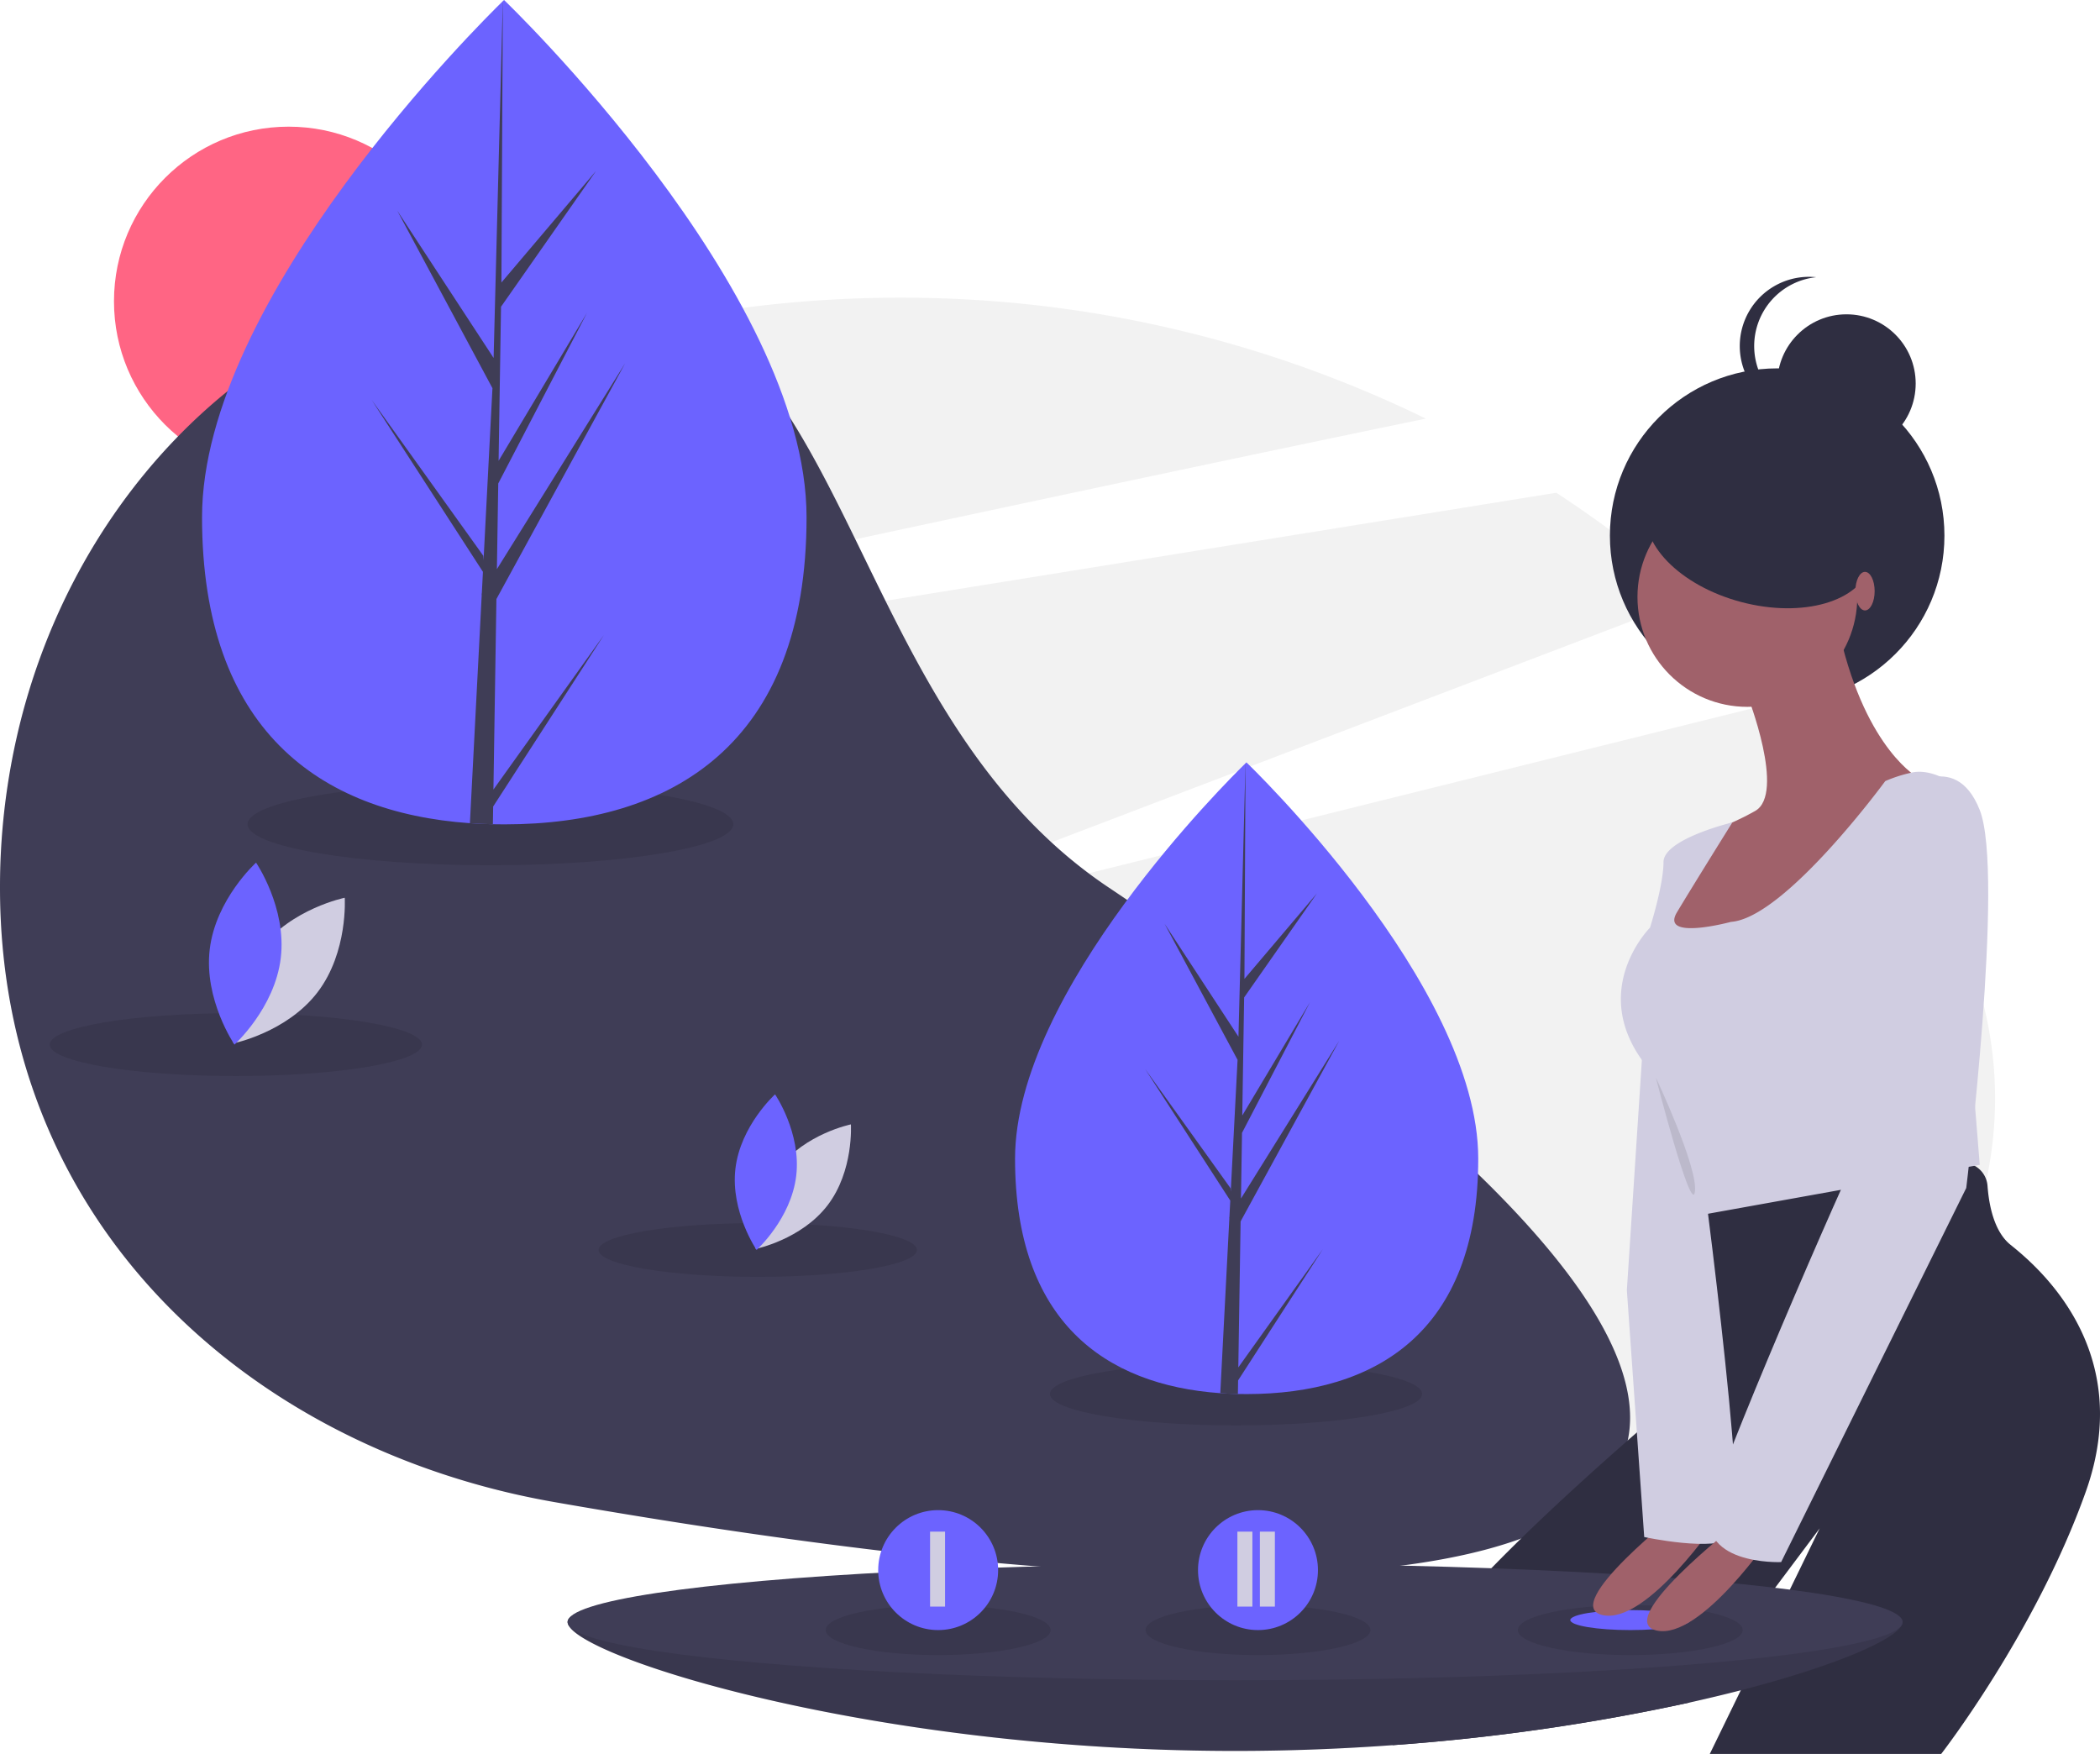 <svg xmlns="http://www.w3.org/2000/svg" id="f8d7d8f4-b875-4767-a598-99b9608f6632" data-name="Layer 1" width="840.477" height="701.95" viewBox="0 0 840.477 701.95" xmlns:xlink="http://www.w3.org/1999/xlink"><title>dream_world</title><path d="M819.412,697.401H387.645C273.213,672.059,179.761,584.775,179.761,454.247a271.808,271.808,0,0,1,6.367-58.714l348.024-56.059L802.63,296.231a480.156,480.156,0,0,1,54.919,41.861L600.564,436.121,479.332,482.368l136.145-33.839L898.054,378.298a481.989,481.989,0,0,1,46.655,61.394L859.255,503.582,955.803,457.884q.613,1.057,1.22,2.117C1017.599,565.707,941.244,697.401,819.412,697.401Z" transform="translate(-179.761 -99.025)" fill="#f2f2f2"></path><path d="M750.416,266.562c-65.355,13.499-145.707,30.56-228.323,48.294-119.451,25.649-243.628,52.722-334.034,72.513q2.996-11.722,6.974-22.961A479.131,479.131,0,0,1,458.668,225.033h.008a483.295,483.295,0,0,1,81.409-6.874A478.257,478.257,0,0,1,750.416,266.562Z" transform="translate(-179.761 -99.025)" fill="#f2f2f2"></path><circle cx="115.509" cy="120.582" r="69.89" fill="#ff6584"></circle><path d="M818.592,697.401c-43.01,41.204-187.119,42.952-416.941,2.771q-7.053-1.236-14.006-2.771C273.213,672.059,179.761,584.775,179.761,454.247a271.808,271.808,0,0,1,6.367-58.714q.899-4.107,1.931-8.164,2.996-11.722,6.974-22.961C227.407,273.02,307.709,208.322,401.651,208.322c23.336,0,41.737,6.184,57.016,16.711h.008c27.855,19.191,45.332,52.83,63.416,89.823,3.953,8.081,7.931,16.328,12.059,24.617,17.019,34.18,36.468,69.1,66.412,96.647a188.837,188.837,0,0,0,14.914,12.409q3.92,2.946,8.064,5.717C802.314,573.864,862.043,655.764,818.592,697.401Z" transform="translate(-179.761 -99.025)" fill="#3f3d56"></path><ellipse cx="494.7" cy="557.879" rx="74.485" ry="12.574" opacity="0.1"></ellipse><ellipse cx="94.395" cy="418.064" rx="74.485" ry="12.574" opacity="0.1"></ellipse><path d="M284.083,478.746c-12.302,16.089-10.895,37.832-10.895,37.832s21.352-4.341,33.653-20.43,10.895-37.832,10.895-37.832S296.385,462.658,284.083,478.746Z" transform="translate(-179.761 -99.025)" fill="#d0cde1"></path><path d="M292.145,482.36c-2.387,20.112-18.547,34.727-18.547,34.727s-12.289-17.992-9.902-38.104,18.547-34.727,18.547-34.727S294.532,462.248,292.145,482.36Z" transform="translate(-179.761 -99.025)" fill="#6c63ff"></path><ellipse cx="303.286" cy="500.252" rx="63.696" ry="10.752" opacity="0.1"></ellipse><path d="M491.536,566.488c-10.52,13.758-9.317,32.352-9.317,32.352s18.259-3.713,28.779-17.471,9.317-32.352,9.317-32.352S502.056,552.73,491.536,566.488Z" transform="translate(-179.761 -99.025)" fill="#d0cde1"></path><path d="M498.43,569.578c-2.041,17.198-15.861,29.697-15.861,29.697s-10.509-15.386-8.468-32.584,15.861-29.697,15.861-29.697S500.472,552.38,498.43,569.578Z" transform="translate(-179.761 -99.025)" fill="#6c63ff"></path><path d="M771.394,562.717c.034,69.811-41.456,94.204-92.647,94.229q-1.784.001-3.55-.038-3.559-.075-7.043-.321c-46.203-3.249-82.114-28.855-82.145-93.78-.033-67.189,85.798-152.021,92.235-158.294.006,0,.006,0,.011-.006.245-.239.37-.359.37-.359S771.36,492.912,771.394,562.717Z" transform="translate(-179.761 -99.025)" fill="#6c63ff"></path><path d="M675.368,646.269l33.878-47.384L675.285,651.469l-.088,5.439q-3.559-.075-7.043-.321l3.619-69.842-.029-.54.062-.102.344-6.6L638.052,526.821l34.198,47.738.086,1.399,2.734-52.768L645.875,468.748l29.549,45.169,2.82-109.403.011-.364 0.0.358-.436,86.276,29.015-34.217L677.697,498.214l-.745,47.249,27.098-45.355-27.203,52.302-.414,26.273,39.327-63.134-39.476,72.3Z" transform="translate(-179.761 -99.025)" fill="#3f3d56"></path><ellipse cx="196.299" cy="329.867" rx="97.209" ry="16.41" opacity="0.1"></ellipse><path d="M502.566,305.97c.044,91.11-54.104,122.944-120.913,122.976q-2.328.001-4.633-.05-4.644-.098-9.192-.419c-60.299-4.24-107.166-37.659-107.207-122.39-.043-87.687,111.974-198.401,120.375-206.587.007,0,.007,0,.015-.007.319-.312.482-.468.482-.468S502.522,214.867,502.566,305.97Z" transform="translate(-179.761 -99.025)" fill="#6c63ff"></path><path d="M377.244,415.012l44.214-61.84-44.322,68.627-.115,7.098q-4.644-.098-9.192-.419l4.722-91.149-.037-.705.082-.134.449-8.613L328.543,259.122,373.174,321.424l.112,1.826,3.568-68.867L338.752,183.332l38.563,58.949L380.996,99.5l.015-.475 0.0.468-.569,112.598L418.309,167.434l-38.026,54.353-.972,61.664,35.365-59.193-35.502,68.259-.54,34.288,51.325-82.396L378.439,338.766Z" transform="translate(-179.761 -99.025)" fill="#3f3d56"></path><circle cx="711.271" cy="214.369" r="66.944" fill="#2f2e41"></circle><path d="M1014.55,696.015c-20.06,56.34-57.88,104.96-57.88,104.96h-92.61l12.42-25.49,6.22-12.76,8.99-18.45,4.42-9.07,11.94-24.52-17.83,23.78-7.7,10.26-14.6,19.48-12.18,16.24a836.978,836.978,0,0,1-118.62,17.01c-.15-4.7.6-13.94,6.57-26.79a117.013,117.013,0,0,1,11.37-19.12,174.533,174.533,0,0,1,13.3-16.17c2.64-2.86,5.42-5.78,8.29-8.73,37.36-38.41,91.27-82.33,91.27-82.33l-15.43-60.97,111.06-18.86a10.017,10.017,0,0,1,11.67,9.13c.6,8.05,2.72,18.4,9.24,23.62C996.03,606.495,1034.62,639.685,1014.55,696.015Z" transform="translate(-179.761 -99.025)" fill="#2f2e41"></path><path d="M941.22,748.165a2.079,2.079,0,0,1-.09.6c-1.56,5.95-25.65,16.64-64.65,26.72-6.51,1.67-13.44,3.33-20.74,4.96a836.978,836.978,0,0,1-118.62,17.01c-20.22,1.47-41.33,2.31-63.05,2.31-145.31,0-263.52-37.57-267.05-51a2.077,2.077,0,0,1-.09-.6,1.638,1.638,0,0,1,.04-.38.867.867,0,0,1,.06-.23c3.87-11.67,121.94,5.61,267.04,5.61,28.23,0,55.45-.65,80.99-1.62,50.73-1.93,94.9-5.09,127.46-6.82,3.17-.16,6.23-.32,9.17-.45,29.87-1.41,47.96-1.17,49.43,3.28a.867.867,0,0,1,.06.23A1.638,1.638,0,0,1,941.22,748.165Z" transform="translate(-179.761 -99.025)" fill="#3f3d56"></path><path d="M941.22,748.165a2.079,2.079,0,0,1-.09.6c-1.56,5.95-25.65,16.64-64.65,26.72-6.51,1.67-13.44,3.33-20.74,4.96a836.978,836.978,0,0,1-118.62,17.01c-20.22,1.47-41.33,2.31-63.05,2.31-145.31,0-263.52-37.57-267.05-51a2.077,2.077,0,0,1-.09-.6,1.638,1.638,0,0,1,.04-.38.867.867,0,0,1,.06-.23c3.87-11.67,121.94,5.61,267.04,5.61,28.23,0,55.45-.65,80.99-1.62,50.73-1.93,94.9-5.09,127.46-6.82,3.17-.16,6.23-.32,9.17-.45,29.87-1.41,47.96-1.17,49.43,3.28a.867.867,0,0,1,.06.23A1.638,1.638,0,0,1,941.22,748.165Z" transform="translate(-179.761 -99.025)" opacity="0.1"></path><ellipse cx="494.314" cy="649.142" rx="267.147" ry="23.303" fill="#3f3d56"></ellipse><ellipse cx="652.479" cy="652.37" rx="45" ry="10" opacity="0.1"></ellipse><ellipse cx="652.479" cy="648.37" rx="24" ry="4" fill="#6c63ff"></ellipse><path d="M852.91,703.102s-49.43,38.45-31.68,42.309,46.305-38.588,46.305-38.588Z" transform="translate(-179.761 -99.025)" fill="#a0616a"></path><circle cx="699.35" cy="238.9" r="43.99" fill="#a0616a"></circle><path d="M879.111,377.284s15.435,39.359,3.087,46.305-18.522,7.718-18.522,7.718L850.556,453.688l-7.718,23.153,61.74,2.315,43.218-68.686S926.96,399.665,916.155,353.36Z" transform="translate(-179.761 -99.025)" fill="#a0616a"></path><path d="M959.76,411.627s-7.85-5.158-15.116-3.351a56.17,56.17,0,0,0-10.352,3.351s-40.131,54.795-61.74,56.338c0,0-28.555,7.718-21.609-3.859s22.165-35.942,22.165-35.942-27.567,6.615-27.567,15.876-5.402,26.24-5.402,26.24-26.24,26.24,0,57.11,16.207,58.653,16.207,58.653L972.108,565.206Z" transform="translate(-179.761 -99.025)" fill="#d0cde1"></path><path d="M837.822,508.868l-6.946,106.502,6.946,98.785s28.555,6.174,35.501,0S858.66,548.228,858.66,548.228Z" transform="translate(-179.761 -99.025)" fill="#d0cde1"></path><circle cx="739.008" cy="153.494" r="27.701" fill="#2f2e41"></circle><path d="M881.835,237.514a27.704,27.704,0,0,1,24.816-27.551,28.007,28.007,0,0,0-2.886-.15,27.701,27.701,0,0,0,0,55.402,28.007,28.007,0,0,0,2.886-.15A27.704,27.704,0,0,1,881.835,237.514Z" transform="translate(-179.761 -99.025)" fill="#2f2e41"></path><ellipse cx="883.693" cy="313.167" rx="27.701" ry="46.168" transform="translate(174.317 987.766) rotate(-75.118)" fill="#2f2e41"></ellipse><path d="M874.519,709.276s-49.43,38.45-31.68,42.309,46.305-38.588,46.305-38.588Z" transform="translate(-179.761 -99.025)" fill="#a0616a"></path><path d="M940.466,416.258s21.609-18.522,31.642,6.946-5.402,151.264-5.402,151.264L892.617,724.188s-35.501,1.544-27.783-23.924,59.811-145.476,62.898-148.563S940.466,416.258,940.466,416.258Z" transform="translate(-179.761 -99.025)" fill="#d0cde1"></path><path d="M842.459,530.232s17.031,36.114,15.651,45.77S842.459,530.232,842.459,530.232Z" transform="translate(-179.761 -99.025)" opacity="0.1"></path><ellipse cx="746.427" cy="236.584" rx="3.859" ry="7.718" fill="#a0616a"></ellipse><ellipse cx="375.479" cy="652.37" rx="45" ry="10" opacity="0.1"></ellipse><circle cx="375.479" cy="628.37" r="24" fill="#6c63ff"></circle><ellipse cx="503.479" cy="652.37" rx="45" ry="10" opacity="0.1"></ellipse><circle cx="503.479" cy="628.37" r="24" fill="#6c63ff"></circle><rect x="372.239" y="612.975" width="6" height="30" fill="#d0cde1"></rect><rect x="495.239" y="612.975" width="6" height="30" fill="#d0cde1"></rect><rect x="504.239" y="612.975" width="6" height="30" fill="#d0cde1"></rect></svg>